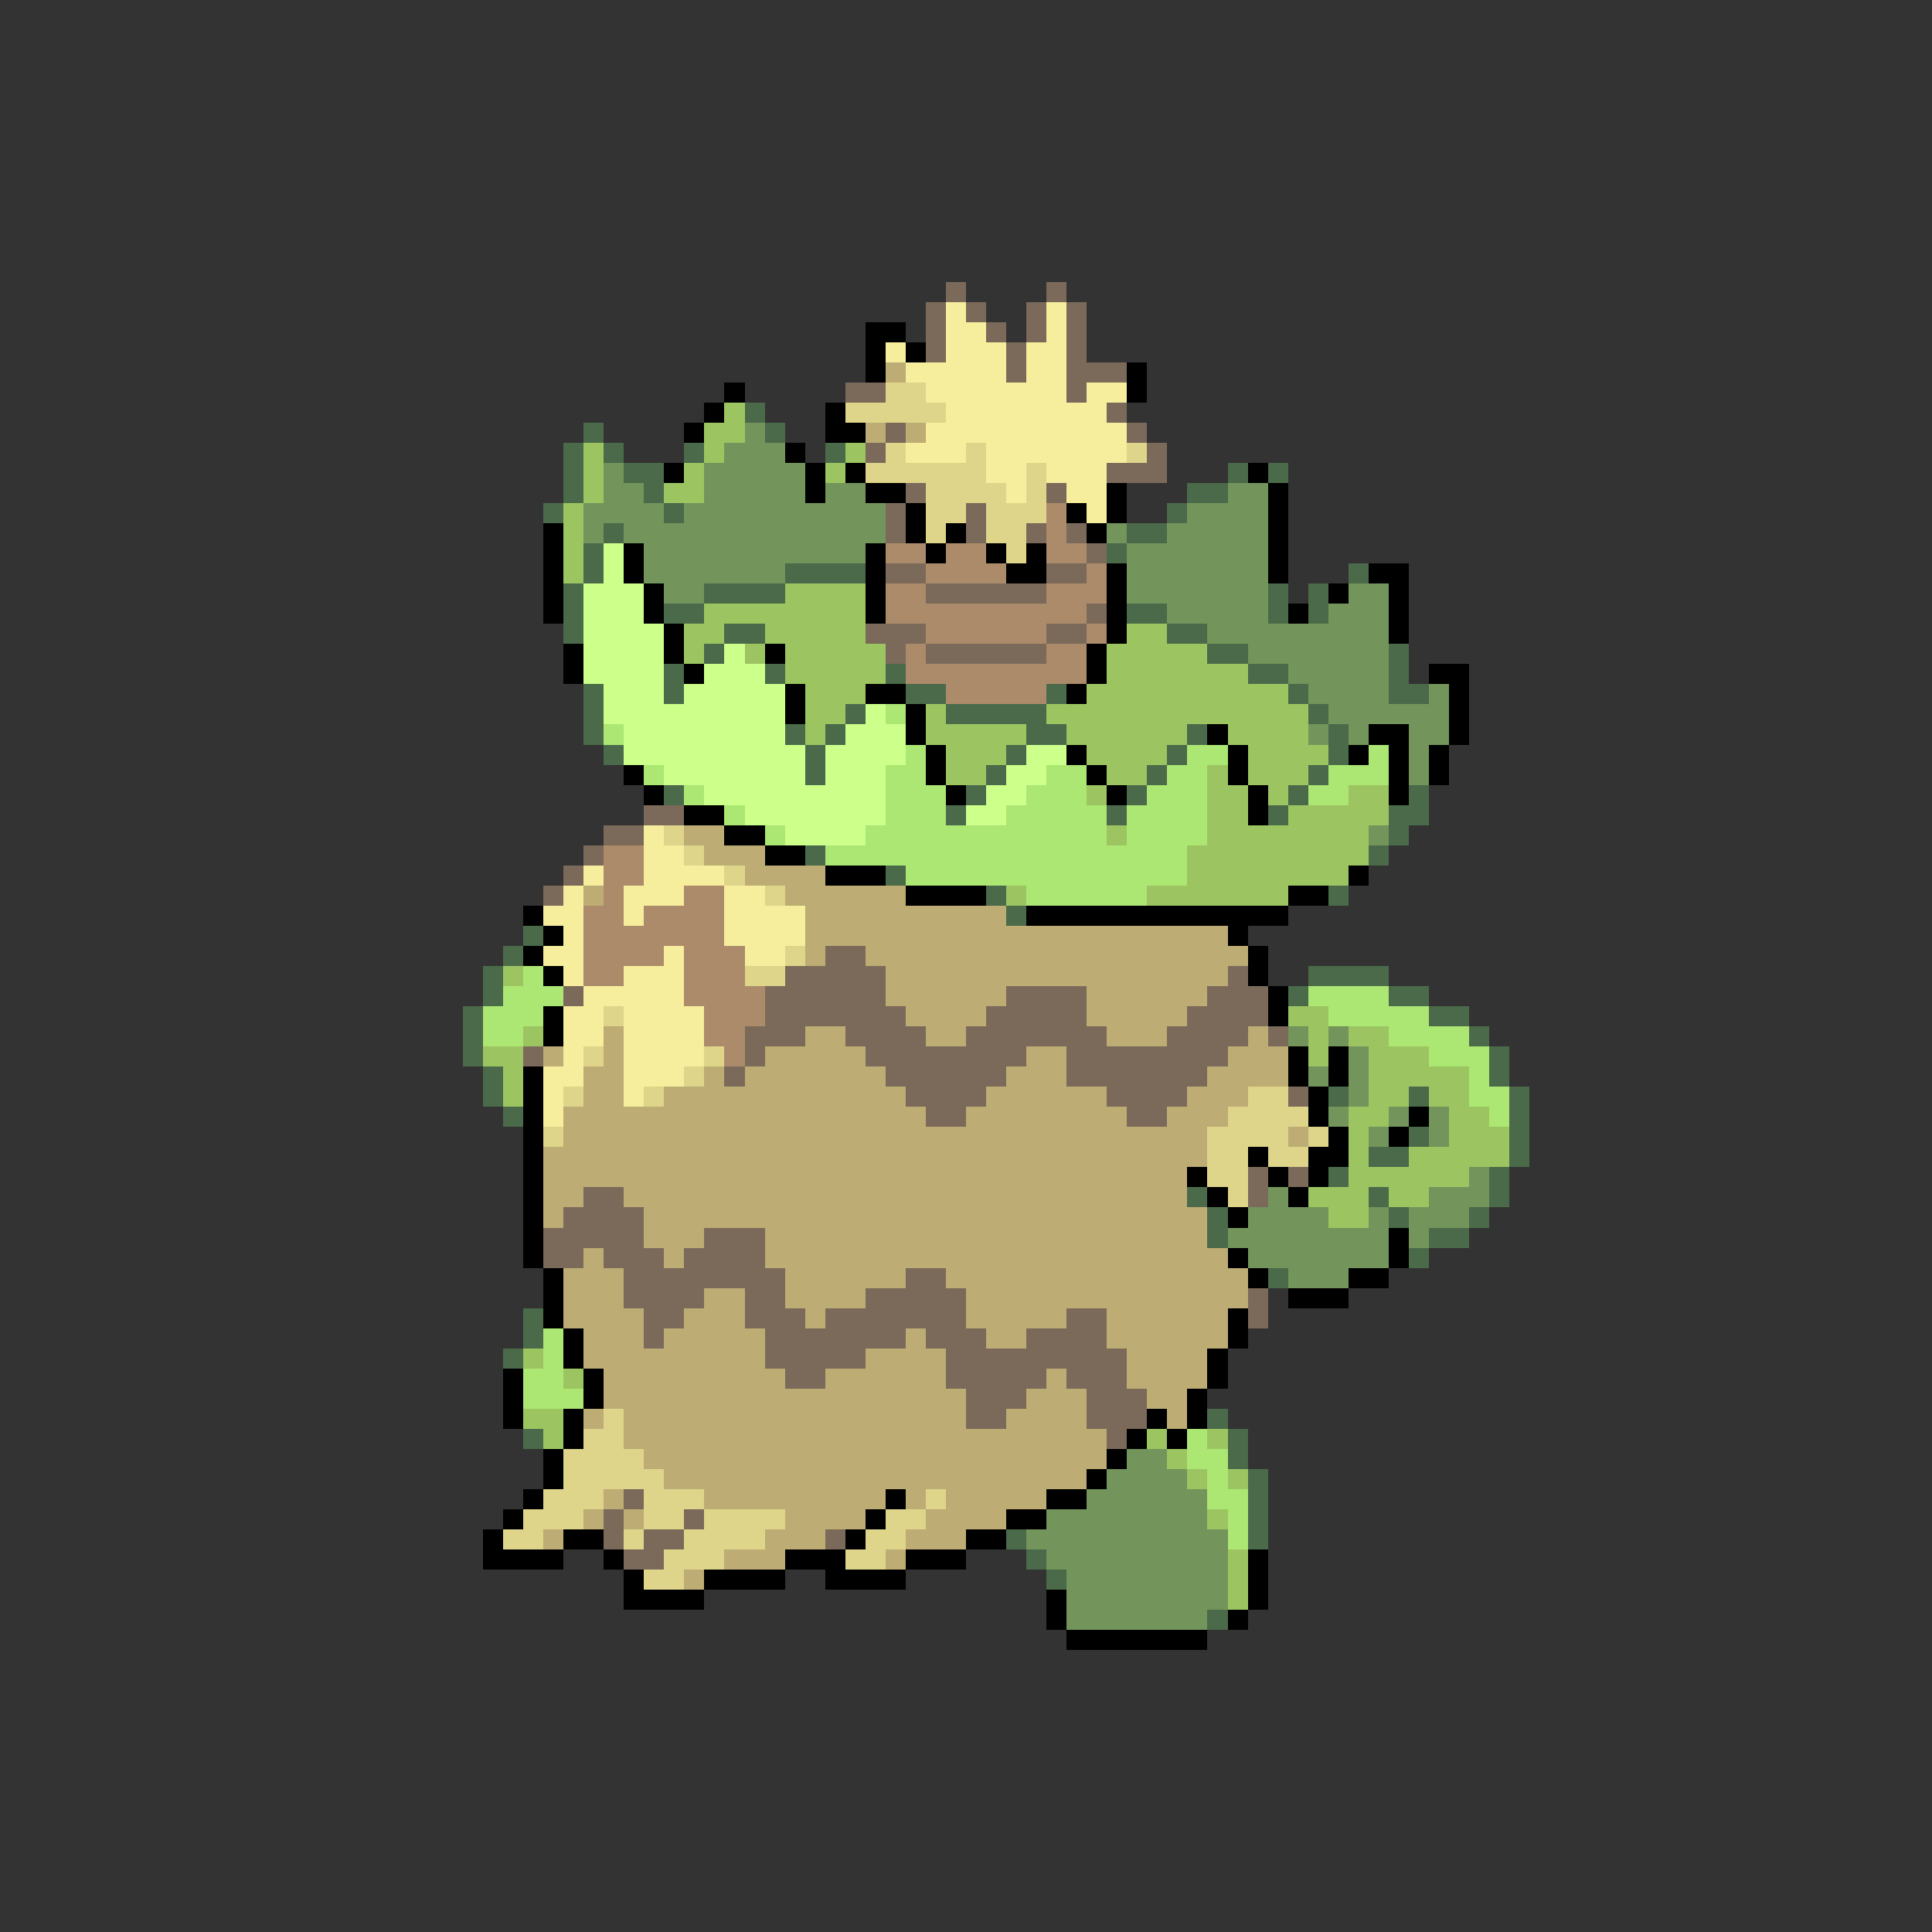 <svg xmlns="http://www.w3.org/2000/svg" viewBox="0 -0.5 96 96" shape-rendering="crispEdges">
<rect x="0" y="-0.5" width="96" height="96" fill="#333333" stroke="none"/>
<path stroke="#7b6a5a" d="M47 14h1M52 14h1M46 15h1M48 15h1M51 15h1M53 15h1M46 16h1M49 16h1M51 16h1M53 16h1M46 17h1M50 17h1M53 17h1M50 18h1M53 18h3M42 19h2M53 19h1M55 20h1M44 21h1M56 21h1M43 22h1M57 22h1M55 23h3M45 24h1M52 24h1M44 25h1M48 25h1M44 26h1M48 26h1M51 26h1M53 26h1M54 27h1M44 28h2M52 28h2M46 29h6M54 30h1M43 31h3M52 31h2M44 32h1M46 32h6M32 40h2M30 41h2M29 42h1M28 43h1M27 44h1M41 47h2M39 48h5M61 48h1M28 49h1M38 49h6M50 49h4M60 49h3M38 50h7M49 50h5M59 50h4M37 51h3M42 51h4M48 51h7M58 51h4M63 51h1M26 52h1M37 52h1M43 52h8M53 52h8M36 53h1M44 53h6M53 53h7M45 54h4M55 54h4M64 54h1M46 55h2M56 55h2M62 58h1M64 58h1M29 59h2M62 59h1M28 60h4M27 61h5M35 61h3M27 62h2M30 62h3M34 62h4M31 63h8M45 63h2M31 64h4M37 64h2M43 64h5M62 64h1M32 65h2M37 65h3M41 65h7M53 65h2M62 65h1M32 66h1M38 66h7M46 66h3M51 66h4M38 67h5M47 67h9M39 68h2M47 68h5M53 68h3M48 69h3M54 69h3M48 70h2M54 70h3M55 71h1M31 74h1M30 75h1M34 75h1M30 76h1M32 76h2M41 76h1M31 77h2" />
<path stroke="#f6ee9c" d="M47 15h1M52 15h1M47 16h2M52 16h1M44 17h1M47 17h3M51 17h2M45 18h5M51 18h2M46 19h7M54 19h2M47 20h8M46 21h10M45 22h3M49 22h7M49 23h2M52 23h3M50 24h1M53 24h2M54 25h1M32 41h1M32 42h2M29 43h1M32 43h4M28 44h1M31 44h3M36 44h2M27 45h2M31 45h1M36 45h4M28 46h1M36 46h4M27 47h2M33 47h1M37 47h2M28 48h1M31 48h3M29 49h5M28 50h2M31 50h4M28 51h2M31 51h4M28 52h1M31 52h4M27 53h2M31 53h3M27 54h1M31 54h1M27 55h1" />
<path stroke="#000000" d="M43 16h2M43 17h1M45 17h1M43 18h1M56 18h1M36 19h1M56 19h1M35 20h1M41 20h1M34 21h1M41 21h2M39 22h1M33 23h1M40 23h1M42 23h1M62 23h1M40 24h1M43 24h2M55 24h1M63 24h1M45 25h1M53 25h1M55 25h1M63 25h1M27 26h1M45 26h1M47 26h1M54 26h1M63 26h1M27 27h1M31 27h1M43 27h1M46 27h1M49 27h1M51 27h1M63 27h1M27 28h1M31 28h1M43 28h1M50 28h2M55 28h1M63 28h1M68 28h2M27 29h1M32 29h1M43 29h1M55 29h1M66 29h1M69 29h1M27 30h1M32 30h1M43 30h1M55 30h1M64 30h1M69 30h1M33 31h1M55 31h1M69 31h1M28 32h1M33 32h1M38 32h1M54 32h1M28 33h1M34 33h1M54 33h1M71 33h2M39 34h1M43 34h2M53 34h1M72 34h1M39 35h1M45 35h1M72 35h1M45 36h1M60 36h1M68 36h2M72 36h1M46 37h1M53 37h1M61 37h1M67 37h1M69 37h1M71 37h1M31 38h1M46 38h1M54 38h1M61 38h1M69 38h1M71 38h1M32 39h1M47 39h1M55 39h1M62 39h1M69 39h1M34 40h2M62 40h1M36 41h2M38 42h2M41 43h3M67 43h1M45 44h4M64 44h2M26 45h1M51 45h13M27 46h1M61 46h1M26 47h1M62 47h1M27 48h1M62 48h1M63 49h1M27 50h1M63 50h1M27 51h1M64 52h1M66 52h1M26 53h1M64 53h1M66 53h1M26 54h1M65 54h1M26 55h1M65 55h1M70 55h1M26 56h1M66 56h1M69 56h1M26 57h1M62 57h1M65 57h2M26 58h1M59 58h1M63 58h1M65 58h1M26 59h1M60 59h1M64 59h1M26 60h1M61 60h1M26 61h1M69 61h1M26 62h1M61 62h1M69 62h1M27 63h1M62 63h1M67 63h2M27 64h1M64 64h3M27 65h1M61 65h1M28 66h1M61 66h1M28 67h1M60 67h1M25 68h1M29 68h1M60 68h1M25 69h1M29 69h1M59 69h1M25 70h1M28 70h1M57 70h1M59 70h1M28 71h1M56 71h1M58 71h1M27 72h1M55 72h1M27 73h1M54 73h1M26 74h1M44 74h1M52 74h2M25 75h1M43 75h1M50 75h2M24 76h1M28 76h2M42 76h1M48 76h2M24 77h4M30 77h1M39 77h3M45 77h3M62 77h1M31 78h1M35 78h4M41 78h4M62 78h1M31 79h4M52 79h1M62 79h1M52 80h1M61 80h1M53 81h7" />
<path stroke="#bdac73" d="M44 18h1M43 21h1M45 21h1M34 41h2M35 42h3M37 43h4M29 44h1M39 44h6M40 45h10M40 46h21M40 47h1M43 47h19M44 48h17M44 49h6M54 49h6M45 50h4M54 50h5M30 51h1M40 51h2M46 51h2M55 51h3M62 51h1M27 52h1M30 52h1M38 52h5M51 52h2M61 52h3M29 53h2M35 53h1M37 53h7M50 53h3M60 53h4M29 54h2M33 54h12M49 54h6M59 54h3M28 55h18M48 55h8M58 55h3M28 56h32M64 56h1M27 57h33M27 58h32M27 59h2M31 59h28M27 60h1M32 60h28M32 61h3M38 61h22M29 62h1M33 62h1M38 62h23M28 63h3M39 63h6M47 63h15M28 64h3M35 64h2M39 64h4M48 64h14M28 65h4M34 65h3M40 65h1M48 65h5M55 65h6M29 66h3M33 66h5M45 66h1M49 66h2M55 66h6M29 67h9M43 67h4M56 67h4M30 68h9M41 68h6M52 68h1M56 68h4M30 69h18M51 69h3M57 69h2M29 70h1M31 70h17M50 70h4M58 70h1M31 71h24M32 72h23M33 73h21M30 74h1M35 74h9M45 74h1M47 74h5M29 75h1M31 75h1M39 75h4M46 75h4M27 76h1M38 76h3M45 76h3M36 77h3M44 77h1M34 78h1" />
<path stroke="#ded58b" d="M44 19h2M42 20h5M44 22h1M48 22h1M56 22h1M43 23h6M51 23h1M46 24h4M51 24h1M46 25h2M49 25h3M46 26h1M49 26h2M50 27h1M33 41h1M34 42h1M36 43h1M38 44h1M39 47h1M37 48h2M30 50h1M29 52h1M35 52h1M34 53h1M28 54h1M32 54h1M62 54h2M61 55h4M27 56h1M60 56h4M65 56h1M60 57h2M63 57h2M60 58h2M61 59h1M30 70h1M29 71h2M28 72h4M28 73h5M27 74h3M32 74h3M46 74h1M26 75h3M32 75h2M35 75h4M44 75h2M25 76h2M31 76h1M34 76h4M43 76h2M33 77h3M42 77h2M32 78h2" />
<path stroke="#9cc562" d="M36 20h1M35 21h2M29 22h1M35 22h1M42 22h1M29 23h1M34 23h1M41 23h1M29 24h1M33 24h2M28 25h1M28 26h1M28 27h1M28 28h1M39 29h4M35 30h8M34 31h2M38 31h5M56 31h2M34 32h1M37 32h1M39 32h5M55 32h5M39 33h5M55 33h7M40 34h3M54 34h10M40 35h2M46 35h1M52 35h13M40 36h1M46 36h5M53 36h6M61 36h4M47 37h3M54 37h4M62 37h4M47 38h2M55 38h2M60 38h1M62 38h3M54 39h1M60 39h2M63 39h1M67 39h2M60 40h2M64 40h5M55 41h1M60 41h8M59 42h9M59 43h8M50 44h1M57 44h7M25 48h1M64 50h2M26 51h1M65 51h1M67 51h2M24 52h2M65 52h1M68 52h3M25 53h1M68 53h5M25 54h1M68 54h2M71 54h2M67 55h2M72 55h2M67 56h1M72 56h3M67 57h1M70 57h5M67 58h6M65 59h3M69 59h2M66 60h2M26 67h1M28 68h1M26 70h2M27 71h1M57 71h1M60 71h1M58 72h1M59 73h1M61 73h1M60 75h1M61 77h1M61 78h1M61 79h1" />
<path stroke="#4a6a4a" d="M37 20h1M29 21h1M38 21h1M28 22h1M30 22h1M34 22h1M41 22h1M28 23h1M31 23h2M61 23h1M63 23h1M28 24h1M32 24h1M59 24h2M27 25h1M33 25h1M58 25h1M30 26h1M56 26h2M29 27h1M55 27h1M29 28h1M39 28h4M67 28h1M28 29h1M35 29h4M63 29h1M65 29h1M28 30h1M33 30h2M56 30h2M63 30h1M65 30h1M28 31h1M36 31h2M58 31h2M35 32h1M60 32h2M69 32h1M33 33h1M38 33h1M44 33h1M62 33h2M69 33h1M29 34h1M33 34h1M45 34h2M52 34h1M64 34h1M69 34h2M29 35h1M42 35h1M47 35h5M65 35h1M29 36h1M39 36h1M41 36h1M51 36h2M59 36h1M66 36h1M30 37h1M40 37h1M50 37h1M58 37h1M66 37h1M40 38h1M49 38h1M57 38h1M65 38h1M33 39h1M48 39h1M56 39h1M64 39h1M70 39h1M47 40h1M55 40h1M63 40h1M69 40h2M69 41h1M40 42h1M68 42h1M44 43h1M49 44h1M66 44h1M50 45h1M26 46h1M25 47h1M24 48h1M65 48h4M24 49h1M64 49h1M69 49h2M23 50h1M71 50h2M23 51h1M73 51h1M23 52h1M74 52h1M24 53h1M74 53h1M24 54h1M66 54h1M70 54h1M75 54h1M25 55h1M75 55h1M70 56h1M75 56h1M68 57h2M75 57h1M66 58h1M74 58h1M59 59h1M68 59h1M74 59h1M60 60h1M69 60h1M73 60h1M60 61h1M71 61h2M70 62h1M63 63h1M26 65h1M26 66h1M25 67h1M60 70h1M26 71h1M61 71h1M61 72h1M62 73h1M62 74h1M62 75h1M50 76h1M62 76h1M51 77h1M52 78h1M60 80h1" />
<path stroke="#73945a" d="M37 21h1M36 22h3M30 23h1M35 23h5M30 24h2M35 24h5M41 24h2M61 24h2M29 25h4M34 25h10M59 25h4M29 26h1M31 26h13M55 26h1M58 26h5M32 27h11M56 27h7M32 28h7M56 28h7M33 29h2M56 29h7M67 29h2M58 30h5M66 30h3M60 31h9M62 32h7M64 33h5M65 34h4M71 34h1M66 35h6M65 36h1M67 36h1M70 36h2M70 37h1M70 38h1M68 41h1M64 51h1M66 51h1M67 52h1M65 53h1M67 53h1M67 54h1M66 55h1M69 55h1M71 55h1M68 56h1M71 56h1M73 58h1M63 59h1M71 59h3M62 60h4M68 60h1M70 60h3M61 61h8M70 61h1M62 62h7M64 63h3M56 72h2M55 73h4M54 74h6M52 75h8M51 76h10M52 77h9M53 78h8M53 79h8M53 80h7" />
<path stroke="#ac8b6a" d="M52 25h1M52 26h1M44 27h2M47 27h2M52 27h2M46 28h4M54 28h1M44 29h2M52 29h3M44 30h10M46 31h6M54 31h1M45 32h1M52 32h2M45 33h9M47 34h5M30 42h2M30 43h2M30 44h1M34 44h2M29 45h2M32 45h4M29 46h7M29 47h4M34 47h3M29 48h2M34 48h3M34 49h4M35 50h3M35 51h2M36 52h1" />
<path stroke="#cdff8b" d="M30 27h1M30 28h1M29 29h3M29 30h3M29 31h4M29 32h4M36 32h1M29 33h4M35 33h3M30 34h3M34 34h5M30 35h9M43 35h1M31 36h8M42 36h3M31 37h9M41 37h4M51 37h2M33 38h7M41 38h3M50 38h2M35 39h9M49 39h2M37 40h7M48 40h2M39 41h4" />
<path stroke="#ace673" d="M44 35h1M30 36h1M45 37h1M59 37h2M68 37h1M32 38h1M44 38h2M52 38h2M58 38h2M66 38h3M34 39h1M44 39h3M51 39h3M57 39h3M65 39h2M36 40h1M44 40h3M50 40h5M56 40h4M38 41h1M43 41h12M56 41h4M41 42h18M45 43h14M51 44h6M26 48h1M25 49h3M65 49h4M24 50h3M66 50h5M24 51h2M69 51h4M71 52h3M73 53h1M73 54h2M74 55h1M27 66h1M27 67h1M26 68h2M26 69h3M59 71h1M59 72h2M60 73h1M60 74h2M61 75h1M61 76h1" />
</svg>